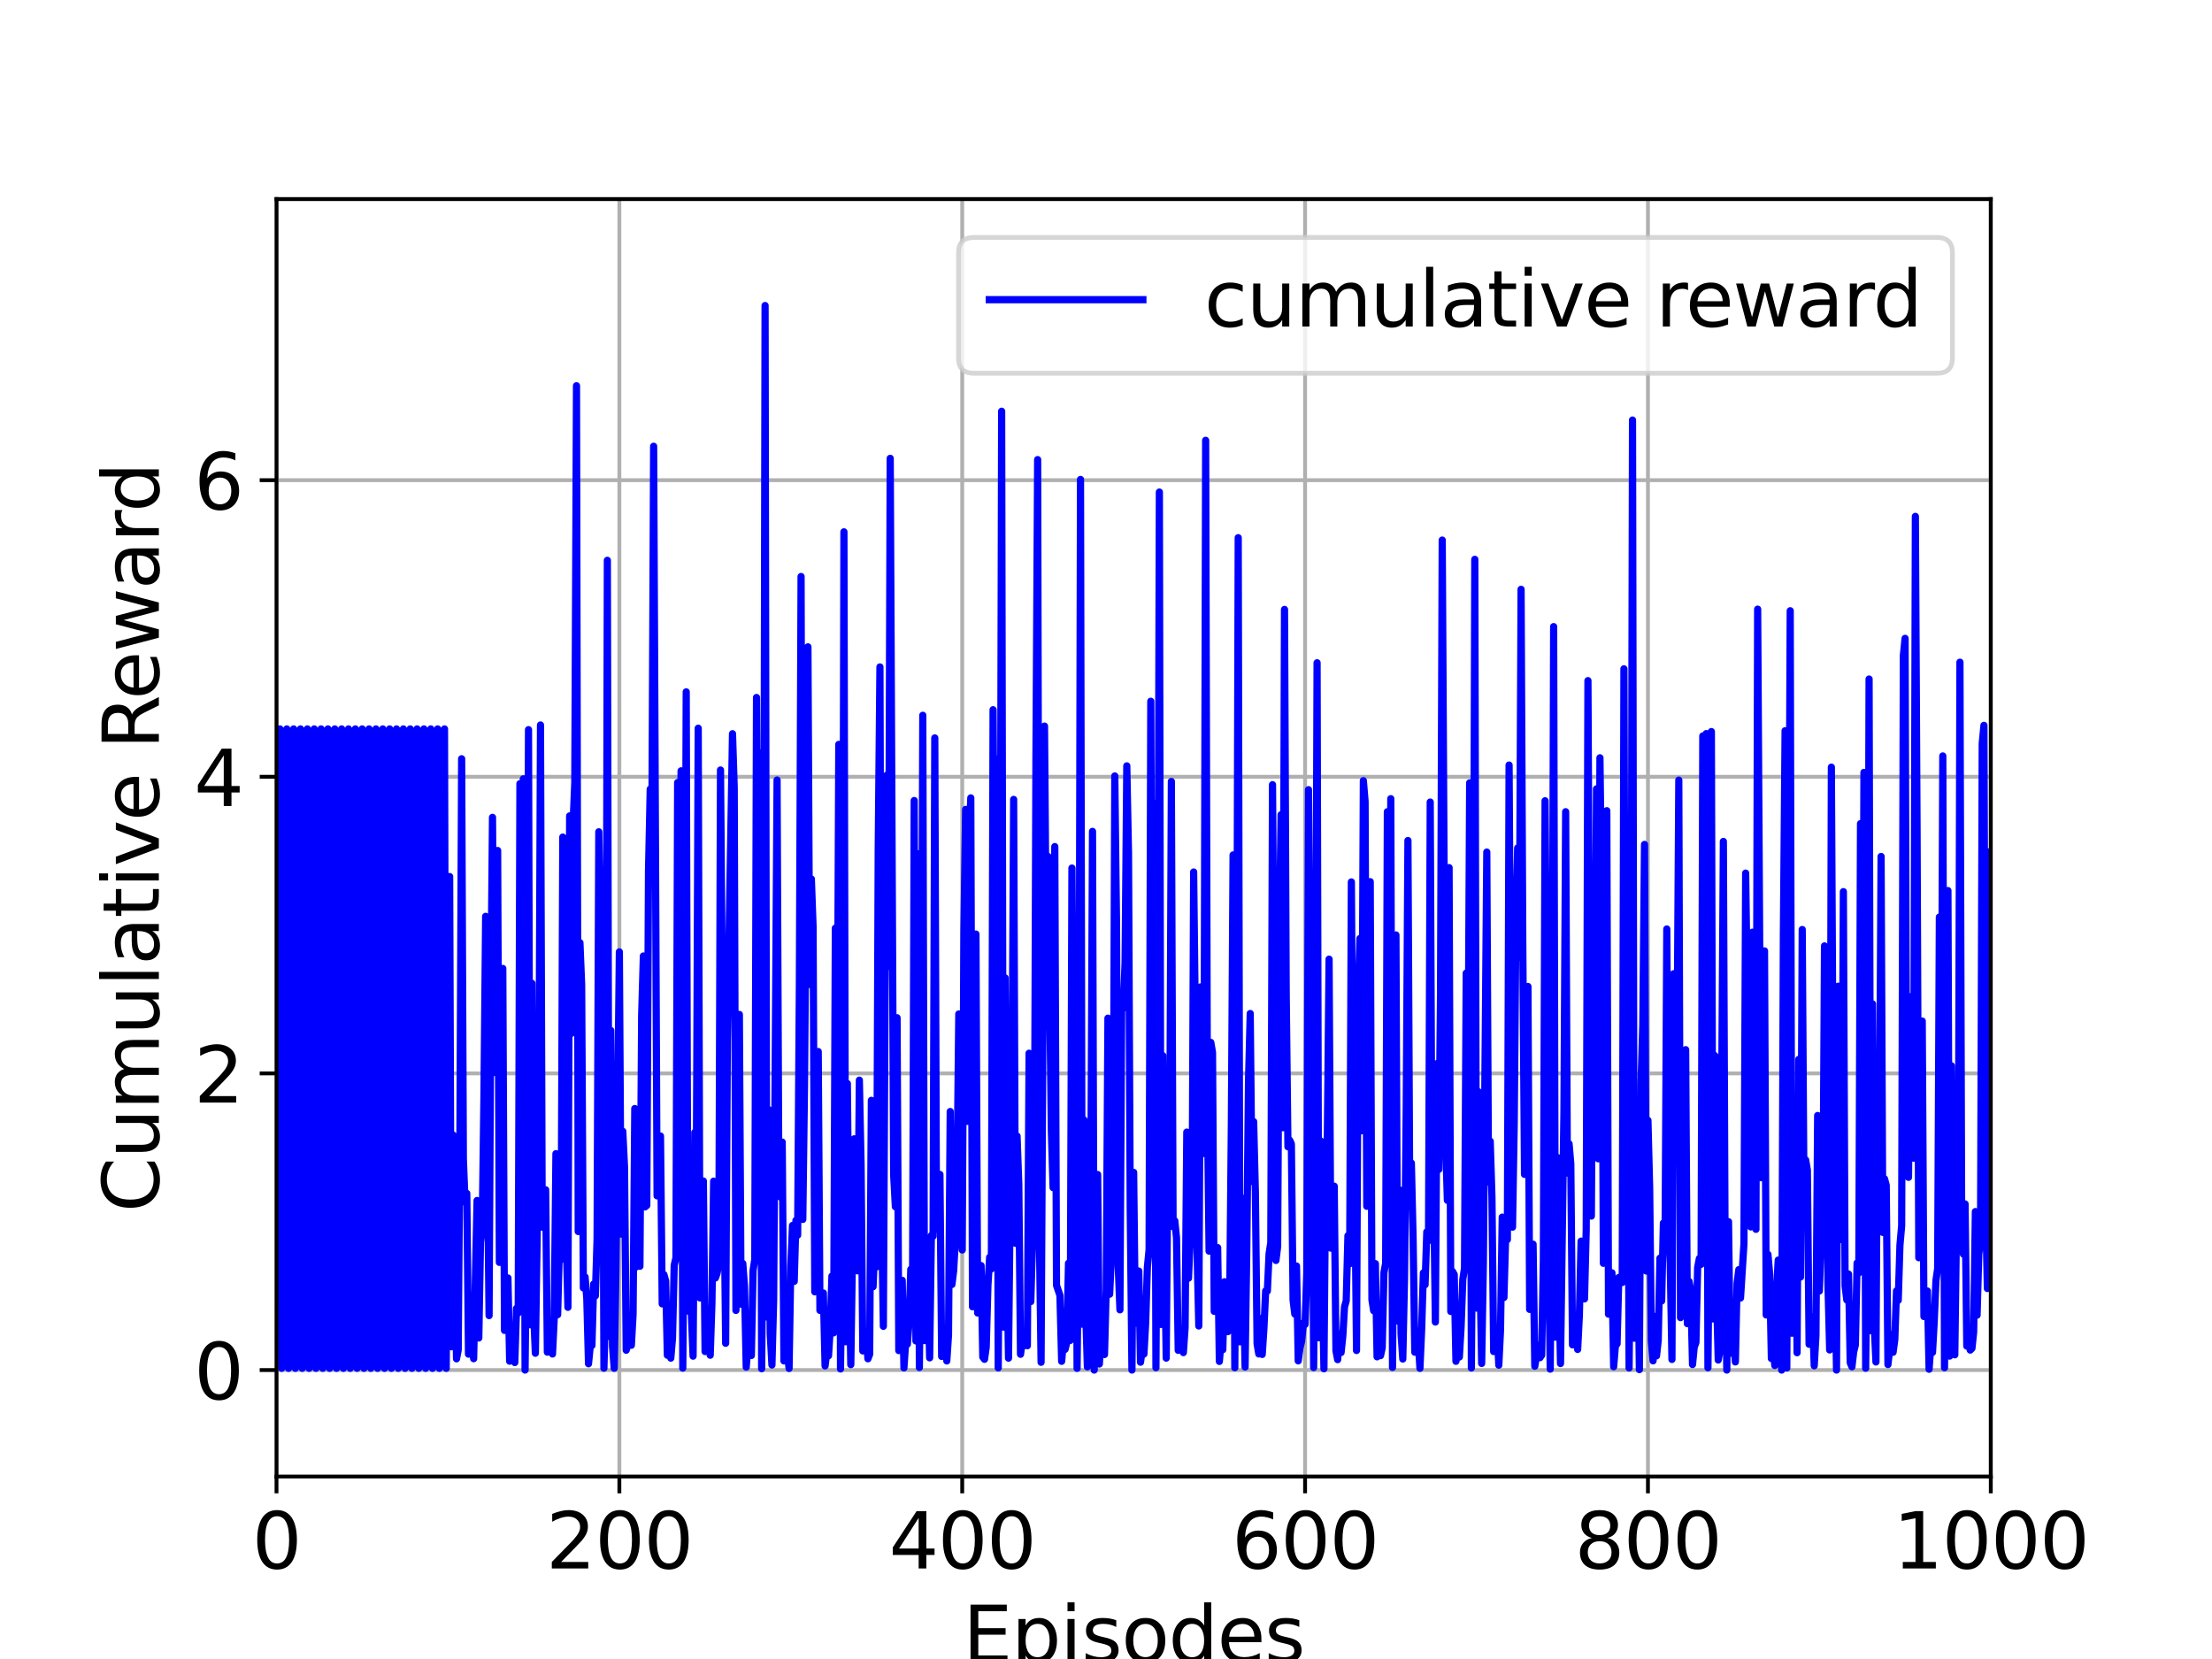 <?xml version="1.0" encoding="utf-8" standalone="no"?>
<!DOCTYPE svg PUBLIC "-//W3C//DTD SVG 1.1//EN"
  "http://www.w3.org/Graphics/SVG/1.1/DTD/svg11.dtd">
<svg xmlns:xlink="http://www.w3.org/1999/xlink" width="460.8pt" height="345.6pt" viewBox="0 0 460.8 345.6" xmlns="http://www.w3.org/2000/svg" version="1.1">
 <defs>
  <style type="text/css">*{stroke-linejoin: round; stroke-linecap: butt}</style>
 </defs>
 <g id="figure_1">
  <g id="patch_1">
   <path d="M 0 345.6 
L 460.8 345.6 
L 460.8 0 
L 0 0 
z
" style="fill: #ffffff"/>
  </g>
  <g id="axes_1">
   <g id="patch_2">
    <path d="M 57.6 307.584 
L 414.72 307.584 
L 414.72 41.472 
L 57.6 41.472 
z
" style="fill: #ffffff"/>
   </g>
   <g id="matplotlib.axis_1">
    <g id="xtick_1">
     <g id="line2d_1">
      <path d="M 57.6 307.584 
L 57.6 41.472 
" clip-path="url(#pa118b2e45f)" style="fill: none; stroke: #b0b0b0; stroke-width: 0.8; stroke-linecap: square"/>
     </g>
     <g id="line2d_2">
      <defs>
       <path id="md348a1b499" d="M 0 0 
L 0 3.5 
" style="stroke: #000000; stroke-width: 0.8"/>
      </defs>
      <g>
       <use xlink:href="#md348a1b499" x="57.6" y="307.584" style="stroke: #000000; stroke-width: 0.8"/>
      </g>
     </g>
     <g id="text_1">
      <!-- 0 -->
      <g transform="translate(52.51 326.741)scale(0.16 -0.16)">
       <defs>
        <path id="DejaVuSans-30" d="M 2034 4250 
Q 1547 4250 1301 3770 
Q 1056 3291 1056 2328 
Q 1056 1369 1301 889 
Q 1547 409 2034 409 
Q 2525 409 2770 889 
Q 3016 1369 3016 2328 
Q 3016 3291 2770 3770 
Q 2525 4250 2034 4250 
z
M 2034 4750 
Q 2819 4750 3233 4129 
Q 3647 3509 3647 2328 
Q 3647 1150 3233 529 
Q 2819 -91 2034 -91 
Q 1250 -91 836 529 
Q 422 1150 422 2328 
Q 422 3509 836 4129 
Q 1250 4750 2034 4750 
z
" transform="scale(0.016)"/>
       </defs>
       <use xlink:href="#DejaVuSans-30"/>
      </g>
     </g>
    </g>
    <g id="xtick_2">
     <g id="line2d_3">
      <path d="M 129.024 307.584 
L 129.024 41.472 
" clip-path="url(#pa118b2e45f)" style="fill: none; stroke: #b0b0b0; stroke-width: 0.8; stroke-linecap: square"/>
     </g>
     <g id="line2d_4">
      <g>
       <use xlink:href="#md348a1b499" x="129.024" y="307.584" style="stroke: #000000; stroke-width: 0.8"/>
      </g>
     </g>
     <g id="text_2">
      <!-- 200 -->
      <g transform="translate(113.754 326.741)scale(0.16 -0.16)">
       <defs>
        <path id="DejaVuSans-32" d="M 1228 531 
L 3431 531 
L 3431 0 
L 469 0 
L 469 531 
Q 828 903 1448 1529 
Q 2069 2156 2228 2338 
Q 2531 2678 2651 2914 
Q 2772 3150 2772 3378 
Q 2772 3750 2511 3984 
Q 2250 4219 1831 4219 
Q 1534 4219 1204 4116 
Q 875 4013 500 3803 
L 500 4441 
Q 881 4594 1212 4672 
Q 1544 4750 1819 4750 
Q 2544 4750 2975 4387 
Q 3406 4025 3406 3419 
Q 3406 3131 3298 2873 
Q 3191 2616 2906 2266 
Q 2828 2175 2409 1742 
Q 1991 1309 1228 531 
z
" transform="scale(0.016)"/>
       </defs>
       <use xlink:href="#DejaVuSans-32"/>
       <use xlink:href="#DejaVuSans-30" x="63.623"/>
       <use xlink:href="#DejaVuSans-30" x="127.246"/>
      </g>
     </g>
    </g>
    <g id="xtick_3">
     <g id="line2d_5">
      <path d="M 200.448 307.584 
L 200.448 41.472 
" clip-path="url(#pa118b2e45f)" style="fill: none; stroke: #b0b0b0; stroke-width: 0.8; stroke-linecap: square"/>
     </g>
     <g id="line2d_6">
      <g>
       <use xlink:href="#md348a1b499" x="200.448" y="307.584" style="stroke: #000000; stroke-width: 0.8"/>
      </g>
     </g>
     <g id="text_3">
      <!-- 400 -->
      <g transform="translate(185.178 326.741)scale(0.16 -0.16)">
       <defs>
        <path id="DejaVuSans-34" d="M 2419 4116 
L 825 1625 
L 2419 1625 
L 2419 4116 
z
M 2253 4666 
L 3047 4666 
L 3047 1625 
L 3713 1625 
L 3713 1100 
L 3047 1100 
L 3047 0 
L 2419 0 
L 2419 1100 
L 313 1100 
L 313 1709 
L 2253 4666 
z
" transform="scale(0.016)"/>
       </defs>
       <use xlink:href="#DejaVuSans-34"/>
       <use xlink:href="#DejaVuSans-30" x="63.623"/>
       <use xlink:href="#DejaVuSans-30" x="127.246"/>
      </g>
     </g>
    </g>
    <g id="xtick_4">
     <g id="line2d_7">
      <path d="M 271.872 307.584 
L 271.872 41.472 
" clip-path="url(#pa118b2e45f)" style="fill: none; stroke: #b0b0b0; stroke-width: 0.8; stroke-linecap: square"/>
     </g>
     <g id="line2d_8">
      <g>
       <use xlink:href="#md348a1b499" x="271.872" y="307.584" style="stroke: #000000; stroke-width: 0.8"/>
      </g>
     </g>
     <g id="text_4">
      <!-- 600 -->
      <g transform="translate(256.602 326.741)scale(0.16 -0.16)">
       <defs>
        <path id="DejaVuSans-36" d="M 2113 2584 
Q 1688 2584 1439 2293 
Q 1191 2003 1191 1497 
Q 1191 994 1439 701 
Q 1688 409 2113 409 
Q 2538 409 2786 701 
Q 3034 994 3034 1497 
Q 3034 2003 2786 2293 
Q 2538 2584 2113 2584 
z
M 3366 4563 
L 3366 3988 
Q 3128 4100 2886 4159 
Q 2644 4219 2406 4219 
Q 1781 4219 1451 3797 
Q 1122 3375 1075 2522 
Q 1259 2794 1537 2939 
Q 1816 3084 2150 3084 
Q 2853 3084 3261 2657 
Q 3669 2231 3669 1497 
Q 3669 778 3244 343 
Q 2819 -91 2113 -91 
Q 1303 -91 875 529 
Q 447 1150 447 2328 
Q 447 3434 972 4092 
Q 1497 4750 2381 4750 
Q 2619 4750 2861 4703 
Q 3103 4656 3366 4563 
z
" transform="scale(0.016)"/>
       </defs>
       <use xlink:href="#DejaVuSans-36"/>
       <use xlink:href="#DejaVuSans-30" x="63.623"/>
       <use xlink:href="#DejaVuSans-30" x="127.246"/>
      </g>
     </g>
    </g>
    <g id="xtick_5">
     <g id="line2d_9">
      <path d="M 343.296 307.584 
L 343.296 41.472 
" clip-path="url(#pa118b2e45f)" style="fill: none; stroke: #b0b0b0; stroke-width: 0.8; stroke-linecap: square"/>
     </g>
     <g id="line2d_10">
      <g>
       <use xlink:href="#md348a1b499" x="343.296" y="307.584" style="stroke: #000000; stroke-width: 0.8"/>
      </g>
     </g>
     <g id="text_5">
      <!-- 800 -->
      <g transform="translate(328.026 326.741)scale(0.16 -0.16)">
       <defs>
        <path id="DejaVuSans-38" d="M 2034 2216 
Q 1584 2216 1326 1975 
Q 1069 1734 1069 1313 
Q 1069 891 1326 650 
Q 1584 409 2034 409 
Q 2484 409 2743 651 
Q 3003 894 3003 1313 
Q 3003 1734 2745 1975 
Q 2488 2216 2034 2216 
z
M 1403 2484 
Q 997 2584 770 2862 
Q 544 3141 544 3541 
Q 544 4100 942 4425 
Q 1341 4750 2034 4750 
Q 2731 4750 3128 4425 
Q 3525 4100 3525 3541 
Q 3525 3141 3298 2862 
Q 3072 2584 2669 2484 
Q 3125 2378 3379 2068 
Q 3634 1759 3634 1313 
Q 3634 634 3220 271 
Q 2806 -91 2034 -91 
Q 1263 -91 848 271 
Q 434 634 434 1313 
Q 434 1759 690 2068 
Q 947 2378 1403 2484 
z
M 1172 3481 
Q 1172 3119 1398 2916 
Q 1625 2713 2034 2713 
Q 2441 2713 2670 2916 
Q 2900 3119 2900 3481 
Q 2900 3844 2670 4047 
Q 2441 4250 2034 4250 
Q 1625 4250 1398 4047 
Q 1172 3844 1172 3481 
z
" transform="scale(0.016)"/>
       </defs>
       <use xlink:href="#DejaVuSans-38"/>
       <use xlink:href="#DejaVuSans-30" x="63.623"/>
       <use xlink:href="#DejaVuSans-30" x="127.246"/>
      </g>
     </g>
    </g>
    <g id="xtick_6">
     <g id="line2d_11">
      <path d="M 414.72 307.584 
L 414.72 41.472 
" clip-path="url(#pa118b2e45f)" style="fill: none; stroke: #b0b0b0; stroke-width: 0.8; stroke-linecap: square"/>
     </g>
     <g id="line2d_12">
      <g>
       <use xlink:href="#md348a1b499" x="414.72" y="307.584" style="stroke: #000000; stroke-width: 0.8"/>
      </g>
     </g>
     <g id="text_6">
      <!-- 1000 -->
      <g transform="translate(394.36 326.741)scale(0.16 -0.16)">
       <defs>
        <path id="DejaVuSans-31" d="M 794 531 
L 1825 531 
L 1825 4091 
L 703 3866 
L 703 4441 
L 1819 4666 
L 2450 4666 
L 2450 531 
L 3481 531 
L 3481 0 
L 794 0 
L 794 531 
z
" transform="scale(0.016)"/>
       </defs>
       <use xlink:href="#DejaVuSans-31"/>
       <use xlink:href="#DejaVuSans-30" x="63.623"/>
       <use xlink:href="#DejaVuSans-30" x="127.246"/>
       <use xlink:href="#DejaVuSans-30" x="190.869"/>
      </g>
     </g>
    </g>
    <g id="text_7">
     <!-- Episodes -->
     <g transform="translate(200.572 346.226)scale(0.16 -0.16)">
      <defs>
       <path id="DejaVuSans-45" d="M 628 4666 
L 3578 4666 
L 3578 4134 
L 1259 4134 
L 1259 2753 
L 3481 2753 
L 3481 2222 
L 1259 2222 
L 1259 531 
L 3634 531 
L 3634 0 
L 628 0 
L 628 4666 
z
" transform="scale(0.016)"/>
       <path id="DejaVuSans-70" d="M 1159 525 
L 1159 -1331 
L 581 -1331 
L 581 3500 
L 1159 3500 
L 1159 2969 
Q 1341 3281 1617 3432 
Q 1894 3584 2278 3584 
Q 2916 3584 3314 3078 
Q 3713 2572 3713 1747 
Q 3713 922 3314 415 
Q 2916 -91 2278 -91 
Q 1894 -91 1617 61 
Q 1341 213 1159 525 
z
M 3116 1747 
Q 3116 2381 2855 2742 
Q 2594 3103 2138 3103 
Q 1681 3103 1420 2742 
Q 1159 2381 1159 1747 
Q 1159 1113 1420 752 
Q 1681 391 2138 391 
Q 2594 391 2855 752 
Q 3116 1113 3116 1747 
z
" transform="scale(0.016)"/>
       <path id="DejaVuSans-69" d="M 603 3500 
L 1178 3500 
L 1178 0 
L 603 0 
L 603 3500 
z
M 603 4863 
L 1178 4863 
L 1178 4134 
L 603 4134 
L 603 4863 
z
" transform="scale(0.016)"/>
       <path id="DejaVuSans-73" d="M 2834 3397 
L 2834 2853 
Q 2591 2978 2328 3040 
Q 2066 3103 1784 3103 
Q 1356 3103 1142 2972 
Q 928 2841 928 2578 
Q 928 2378 1081 2264 
Q 1234 2150 1697 2047 
L 1894 2003 
Q 2506 1872 2764 1633 
Q 3022 1394 3022 966 
Q 3022 478 2636 193 
Q 2250 -91 1575 -91 
Q 1294 -91 989 -36 
Q 684 19 347 128 
L 347 722 
Q 666 556 975 473 
Q 1284 391 1588 391 
Q 1994 391 2212 530 
Q 2431 669 2431 922 
Q 2431 1156 2273 1281 
Q 2116 1406 1581 1522 
L 1381 1569 
Q 847 1681 609 1914 
Q 372 2147 372 2553 
Q 372 3047 722 3315 
Q 1072 3584 1716 3584 
Q 2034 3584 2315 3537 
Q 2597 3491 2834 3397 
z
" transform="scale(0.016)"/>
       <path id="DejaVuSans-6f" d="M 1959 3097 
Q 1497 3097 1228 2736 
Q 959 2375 959 1747 
Q 959 1119 1226 758 
Q 1494 397 1959 397 
Q 2419 397 2687 759 
Q 2956 1122 2956 1747 
Q 2956 2369 2687 2733 
Q 2419 3097 1959 3097 
z
M 1959 3584 
Q 2709 3584 3137 3096 
Q 3566 2609 3566 1747 
Q 3566 888 3137 398 
Q 2709 -91 1959 -91 
Q 1206 -91 779 398 
Q 353 888 353 1747 
Q 353 2609 779 3096 
Q 1206 3584 1959 3584 
z
" transform="scale(0.016)"/>
       <path id="DejaVuSans-64" d="M 2906 2969 
L 2906 4863 
L 3481 4863 
L 3481 0 
L 2906 0 
L 2906 525 
Q 2725 213 2448 61 
Q 2172 -91 1784 -91 
Q 1150 -91 751 415 
Q 353 922 353 1747 
Q 353 2572 751 3078 
Q 1150 3584 1784 3584 
Q 2172 3584 2448 3432 
Q 2725 3281 2906 2969 
z
M 947 1747 
Q 947 1113 1208 752 
Q 1469 391 1925 391 
Q 2381 391 2643 752 
Q 2906 1113 2906 1747 
Q 2906 2381 2643 2742 
Q 2381 3103 1925 3103 
Q 1469 3103 1208 2742 
Q 947 2381 947 1747 
z
" transform="scale(0.016)"/>
       <path id="DejaVuSans-65" d="M 3597 1894 
L 3597 1613 
L 953 1613 
Q 991 1019 1311 708 
Q 1631 397 2203 397 
Q 2534 397 2845 478 
Q 3156 559 3463 722 
L 3463 178 
Q 3153 47 2828 -22 
Q 2503 -91 2169 -91 
Q 1331 -91 842 396 
Q 353 884 353 1716 
Q 353 2575 817 3079 
Q 1281 3584 2069 3584 
Q 2775 3584 3186 3129 
Q 3597 2675 3597 1894 
z
M 3022 2063 
Q 3016 2534 2758 2815 
Q 2500 3097 2075 3097 
Q 1594 3097 1305 2825 
Q 1016 2553 972 2059 
L 3022 2063 
z
" transform="scale(0.016)"/>
      </defs>
      <use xlink:href="#DejaVuSans-45"/>
      <use xlink:href="#DejaVuSans-70" x="63.184"/>
      <use xlink:href="#DejaVuSans-69" x="126.66"/>
      <use xlink:href="#DejaVuSans-73" x="154.443"/>
      <use xlink:href="#DejaVuSans-6f" x="206.543"/>
      <use xlink:href="#DejaVuSans-64" x="267.725"/>
      <use xlink:href="#DejaVuSans-65" x="331.201"/>
      <use xlink:href="#DejaVuSans-73" x="392.725"/>
     </g>
    </g>
   </g>
   <g id="matplotlib.axis_2">
    <g id="ytick_1">
     <g id="line2d_13">
      <path d="M 57.6 285.408 
L 414.72 285.408 
" clip-path="url(#pa118b2e45f)" style="fill: none; stroke: #b0b0b0; stroke-width: 0.8; stroke-linecap: square"/>
     </g>
     <g id="line2d_14">
      <defs>
       <path id="m2bf5e18610" d="M 0 0 
L -3.5 0 
" style="stroke: #000000; stroke-width: 0.8"/>
      </defs>
      <g>
       <use xlink:href="#m2bf5e18610" x="57.6" y="285.408" style="stroke: #000000; stroke-width: 0.8"/>
      </g>
     </g>
     <g id="text_8">
      <!-- 0 -->
      <g transform="translate(40.42 291.487)scale(0.16 -0.16)">
       <use xlink:href="#DejaVuSans-30"/>
      </g>
     </g>
    </g>
    <g id="ytick_2">
     <g id="line2d_15">
      <path d="M 57.6 223.615 
L 414.72 223.615 
" clip-path="url(#pa118b2e45f)" style="fill: none; stroke: #b0b0b0; stroke-width: 0.8; stroke-linecap: square"/>
     </g>
     <g id="line2d_16">
      <g>
       <use xlink:href="#m2bf5e18610" x="57.6" y="223.615" style="stroke: #000000; stroke-width: 0.8"/>
      </g>
     </g>
     <g id="text_9">
      <!-- 2 -->
      <g transform="translate(40.42 229.693)scale(0.16 -0.16)">
       <use xlink:href="#DejaVuSans-32"/>
      </g>
     </g>
    </g>
    <g id="ytick_3">
     <g id="line2d_17">
      <path d="M 57.6 161.821 
L 414.72 161.821 
" clip-path="url(#pa118b2e45f)" style="fill: none; stroke: #b0b0b0; stroke-width: 0.8; stroke-linecap: square"/>
     </g>
     <g id="line2d_18">
      <g>
       <use xlink:href="#m2bf5e18610" x="57.6" y="161.821" style="stroke: #000000; stroke-width: 0.8"/>
      </g>
     </g>
     <g id="text_10">
      <!-- 4 -->
      <g transform="translate(40.42 167.9)scale(0.16 -0.16)">
       <use xlink:href="#DejaVuSans-34"/>
      </g>
     </g>
    </g>
    <g id="ytick_4">
     <g id="line2d_19">
      <path d="M 57.6 100.028 
L 414.72 100.028 
" clip-path="url(#pa118b2e45f)" style="fill: none; stroke: #b0b0b0; stroke-width: 0.8; stroke-linecap: square"/>
     </g>
     <g id="line2d_20">
      <g>
       <use xlink:href="#m2bf5e18610" x="57.6" y="100.028" style="stroke: #000000; stroke-width: 0.8"/>
      </g>
     </g>
     <g id="text_11">
      <!-- 6 -->
      <g transform="translate(40.42 106.106)scale(0.16 -0.16)">
       <use xlink:href="#DejaVuSans-36"/>
      </g>
     </g>
    </g>
    <g id="text_12">
     <!-- Cumulative Reward -->
     <g transform="translate(33.093 252.524)rotate(-90)scale(0.16 -0.16)">
      <defs>
       <path id="DejaVuSans-43" d="M 4122 4306 
L 4122 3641 
Q 3803 3938 3442 4084 
Q 3081 4231 2675 4231 
Q 1875 4231 1450 3742 
Q 1025 3253 1025 2328 
Q 1025 1406 1450 917 
Q 1875 428 2675 428 
Q 3081 428 3442 575 
Q 3803 722 4122 1019 
L 4122 359 
Q 3791 134 3420 21 
Q 3050 -91 2638 -91 
Q 1578 -91 968 557 
Q 359 1206 359 2328 
Q 359 3453 968 4101 
Q 1578 4750 2638 4750 
Q 3056 4750 3426 4639 
Q 3797 4528 4122 4306 
z
" transform="scale(0.016)"/>
       <path id="DejaVuSans-75" d="M 544 1381 
L 544 3500 
L 1119 3500 
L 1119 1403 
Q 1119 906 1312 657 
Q 1506 409 1894 409 
Q 2359 409 2629 706 
Q 2900 1003 2900 1516 
L 2900 3500 
L 3475 3500 
L 3475 0 
L 2900 0 
L 2900 538 
Q 2691 219 2414 64 
Q 2138 -91 1772 -91 
Q 1169 -91 856 284 
Q 544 659 544 1381 
z
M 1991 3584 
L 1991 3584 
z
" transform="scale(0.016)"/>
       <path id="DejaVuSans-6d" d="M 3328 2828 
Q 3544 3216 3844 3400 
Q 4144 3584 4550 3584 
Q 5097 3584 5394 3201 
Q 5691 2819 5691 2113 
L 5691 0 
L 5113 0 
L 5113 2094 
Q 5113 2597 4934 2840 
Q 4756 3084 4391 3084 
Q 3944 3084 3684 2787 
Q 3425 2491 3425 1978 
L 3425 0 
L 2847 0 
L 2847 2094 
Q 2847 2600 2669 2842 
Q 2491 3084 2119 3084 
Q 1678 3084 1418 2786 
Q 1159 2488 1159 1978 
L 1159 0 
L 581 0 
L 581 3500 
L 1159 3500 
L 1159 2956 
Q 1356 3278 1631 3431 
Q 1906 3584 2284 3584 
Q 2666 3584 2933 3390 
Q 3200 3197 3328 2828 
z
" transform="scale(0.016)"/>
       <path id="DejaVuSans-6c" d="M 603 4863 
L 1178 4863 
L 1178 0 
L 603 0 
L 603 4863 
z
" transform="scale(0.016)"/>
       <path id="DejaVuSans-61" d="M 2194 1759 
Q 1497 1759 1228 1600 
Q 959 1441 959 1056 
Q 959 750 1161 570 
Q 1363 391 1709 391 
Q 2188 391 2477 730 
Q 2766 1069 2766 1631 
L 2766 1759 
L 2194 1759 
z
M 3341 1997 
L 3341 0 
L 2766 0 
L 2766 531 
Q 2569 213 2275 61 
Q 1981 -91 1556 -91 
Q 1019 -91 701 211 
Q 384 513 384 1019 
Q 384 1609 779 1909 
Q 1175 2209 1959 2209 
L 2766 2209 
L 2766 2266 
Q 2766 2663 2505 2880 
Q 2244 3097 1772 3097 
Q 1472 3097 1187 3025 
Q 903 2953 641 2809 
L 641 3341 
Q 956 3463 1253 3523 
Q 1550 3584 1831 3584 
Q 2591 3584 2966 3190 
Q 3341 2797 3341 1997 
z
" transform="scale(0.016)"/>
       <path id="DejaVuSans-74" d="M 1172 4494 
L 1172 3500 
L 2356 3500 
L 2356 3053 
L 1172 3053 
L 1172 1153 
Q 1172 725 1289 603 
Q 1406 481 1766 481 
L 2356 481 
L 2356 0 
L 1766 0 
Q 1100 0 847 248 
Q 594 497 594 1153 
L 594 3053 
L 172 3053 
L 172 3500 
L 594 3500 
L 594 4494 
L 1172 4494 
z
" transform="scale(0.016)"/>
       <path id="DejaVuSans-76" d="M 191 3500 
L 800 3500 
L 1894 563 
L 2988 3500 
L 3597 3500 
L 2284 0 
L 1503 0 
L 191 3500 
z
" transform="scale(0.016)"/>
       <path id="DejaVuSans-20" transform="scale(0.016)"/>
       <path id="DejaVuSans-52" d="M 2841 2188 
Q 3044 2119 3236 1894 
Q 3428 1669 3622 1275 
L 4263 0 
L 3584 0 
L 2988 1197 
Q 2756 1666 2539 1819 
Q 2322 1972 1947 1972 
L 1259 1972 
L 1259 0 
L 628 0 
L 628 4666 
L 2053 4666 
Q 2853 4666 3247 4331 
Q 3641 3997 3641 3322 
Q 3641 2881 3436 2590 
Q 3231 2300 2841 2188 
z
M 1259 4147 
L 1259 2491 
L 2053 2491 
Q 2509 2491 2742 2702 
Q 2975 2913 2975 3322 
Q 2975 3731 2742 3939 
Q 2509 4147 2053 4147 
L 1259 4147 
z
" transform="scale(0.016)"/>
       <path id="DejaVuSans-77" d="M 269 3500 
L 844 3500 
L 1563 769 
L 2278 3500 
L 2956 3500 
L 3675 769 
L 4391 3500 
L 4966 3500 
L 4050 0 
L 3372 0 
L 2619 2869 
L 1863 0 
L 1184 0 
L 269 3500 
z
" transform="scale(0.016)"/>
       <path id="DejaVuSans-72" d="M 2631 2963 
Q 2534 3019 2420 3045 
Q 2306 3072 2169 3072 
Q 1681 3072 1420 2755 
Q 1159 2438 1159 1844 
L 1159 0 
L 581 0 
L 581 3500 
L 1159 3500 
L 1159 2956 
Q 1341 3275 1631 3429 
Q 1922 3584 2338 3584 
Q 2397 3584 2469 3576 
Q 2541 3569 2628 3553 
L 2631 2963 
z
" transform="scale(0.016)"/>
      </defs>
      <use xlink:href="#DejaVuSans-43"/>
      <use xlink:href="#DejaVuSans-75" x="69.824"/>
      <use xlink:href="#DejaVuSans-6d" x="133.203"/>
      <use xlink:href="#DejaVuSans-75" x="230.615"/>
      <use xlink:href="#DejaVuSans-6c" x="293.994"/>
      <use xlink:href="#DejaVuSans-61" x="321.777"/>
      <use xlink:href="#DejaVuSans-74" x="383.057"/>
      <use xlink:href="#DejaVuSans-69" x="422.266"/>
      <use xlink:href="#DejaVuSans-76" x="450.049"/>
      <use xlink:href="#DejaVuSans-65" x="509.229"/>
      <use xlink:href="#DejaVuSans-20" x="570.752"/>
      <use xlink:href="#DejaVuSans-52" x="602.539"/>
      <use xlink:href="#DejaVuSans-65" x="667.521"/>
      <use xlink:href="#DejaVuSans-77" x="729.045"/>
      <use xlink:href="#DejaVuSans-61" x="810.832"/>
      <use xlink:href="#DejaVuSans-72" x="872.111"/>
      <use xlink:href="#DejaVuSans-64" x="911.475"/>
     </g>
    </g>
   </g>
   <g id="line2d_21">
    <path d="M 57.6 159.802 
L 57.957 270.867 
L 58.314 151.846 
L 58.671 285.046 
L 59.028 159.802 
L 59.386 270.867 
L 59.743 151.846 
L 60.1 285.046 
L 60.457 159.802 
L 60.814 270.867 
L 61.171 151.846 
L 61.528 285.046 
L 61.885 159.802 
L 62.243 270.867 
L 62.6 151.846 
L 62.957 285.046 
L 63.314 159.802 
L 63.671 270.867 
L 64.028 151.846 
L 64.385 285.046 
L 64.742 159.802 
L 65.1 270.867 
L 65.457 151.846 
L 65.814 285.046 
L 66.171 159.802 
L 66.528 270.867 
L 66.885 151.846 
L 67.242 285.046 
L 67.599 159.802 
L 67.956 270.867 
L 68.314 151.846 
L 68.671 285.046 
L 69.028 159.802 
L 69.385 270.867 
L 69.742 151.846 
L 70.099 285.046 
L 70.456 159.802 
L 70.813 270.867 
L 71.171 151.846 
L 71.528 285.046 
L 71.885 159.802 
L 72.242 270.867 
L 72.599 151.846 
L 72.956 285.046 
L 73.313 159.802 
L 73.67 270.867 
L 74.028 151.846 
L 74.385 285.046 
L 74.742 159.802 
L 75.099 270.867 
L 75.456 151.846 
L 75.813 285.046 
L 76.17 159.802 
L 76.527 270.867 
L 76.884 151.846 
L 77.242 285.046 
L 77.599 159.802 
L 77.956 270.867 
L 78.313 151.846 
L 78.67 285.046 
L 79.027 159.802 
L 79.384 270.867 
L 79.741 151.846 
L 80.099 285.046 
L 80.456 159.802 
L 80.813 270.867 
L 81.17 151.846 
L 81.527 285.046 
L 81.884 159.802 
L 82.241 270.867 
L 82.598 151.846 
L 82.956 285.046 
L 83.313 159.802 
L 83.67 270.867 
L 84.027 151.846 
L 84.384 285.046 
L 84.741 159.802 
L 85.098 270.867 
L 85.455 151.846 
L 85.812 285.046 
L 86.17 159.802 
L 86.527 270.867 
L 86.884 151.846 
L 87.241 285.046 
L 87.598 159.802 
L 87.955 270.867 
L 88.312 151.846 
L 88.669 285.046 
L 89.027 159.802 
L 89.384 270.867 
L 89.741 151.846 
L 90.098 285.046 
L 90.455 159.802 
L 90.812 270.867 
L 91.169 151.846 
L 91.526 285.046 
L 91.884 159.802 
L 92.241 270.867 
L 92.598 151.846 
L 92.955 285.046 
L 93.669 182.596 
L 94.026 280.558 
L 94.383 236.451 
L 95.098 283.066 
L 95.455 281.223 
L 95.812 235.581 
L 96.169 158.061 
L 96.526 241.418 
L 96.883 250.474 
L 97.24 248.609 
L 97.597 282.093 
L 97.955 277.731 
L 98.669 283.041 
L 99.383 250.084 
L 99.74 278.734 
L 100.097 258.734 
L 100.454 255.721 
L 100.812 228.524 
L 101.169 190.889 
L 101.526 241.5 
L 101.883 274.062 
L 102.24 209.081 
L 102.597 170.27 
L 102.954 223.431 
L 103.311 179.046 
L 103.668 177.171 
L 104.026 262.979 
L 104.383 209.025 
L 104.74 201.741 
L 105.097 277.147 
L 105.454 267.58 
L 105.811 266.219 
L 106.168 283.565 
L 106.525 279.744 
L 106.883 280.628 
L 107.24 283.844 
L 107.597 272.563 
L 107.954 273.528 
L 108.311 163.245 
L 108.668 254.864 
L 109.025 162.238 
L 109.382 285.408 
L 109.74 252.016 
L 110.097 152.004 
L 110.454 275.977 
L 110.811 204.839 
L 111.168 273.466 
L 111.525 281.902 
L 112.239 235.631 
L 112.596 151.026 
L 112.954 255.628 
L 113.311 250.165 
L 113.668 247.846 
L 114.025 281.679 
L 114.382 279.019 
L 114.739 277.265 
L 115.096 282.064 
L 115.453 274.688 
L 115.811 240.331 
L 116.168 273.875 
L 116.525 260.074 
L 116.882 262.4 
L 117.239 174.378 
L 117.596 244.27 
L 118.31 272.34 
L 118.668 169.964 
L 119.025 215.28 
L 119.382 171.524 
L 119.739 163.044 
L 120.096 80.36 
L 120.453 256.55 
L 120.81 196.373 
L 121.167 205.09 
L 121.524 268.3 
L 121.882 266.02 
L 122.239 270.503 
L 122.596 284.098 
L 122.953 280.467 
L 123.31 280.292 
L 123.667 267.488 
L 124.024 269.957 
L 124.381 258.109 
L 124.739 173.278 
L 125.096 193.183 
L 125.453 193.523 
L 125.81 285.019 
L 126.167 271.56 
L 126.524 116.723 
L 126.881 278.397 
L 127.238 214.668 
L 127.596 280.496 
L 127.953 285.041 
L 128.31 264.459 
L 129.024 198.291 
L 129.381 257.087 
L 129.738 235.678 
L 130.095 242.987 
L 130.452 281.275 
L 130.81 280.09 
L 131.167 274.079 
L 131.524 280.248 
L 131.881 273.779 
L 132.238 230.929 
L 132.595 263.902 
L 132.952 260.751 
L 133.309 263.787 
L 133.667 211.548 
L 134.024 199.149 
L 134.381 251.42 
L 134.738 251.116 
L 135.095 181.438 
L 135.452 164.38 
L 135.809 170.103 
L 136.166 92.964 
L 136.881 249.116 
L 137.238 239.936 
L 137.595 236.657 
L 137.952 271.622 
L 138.309 265.527 
L 138.666 266.834 
L 139.023 282.323 
L 139.38 280.42 
L 139.738 282.927 
L 140.095 278.746 
L 140.452 263.554 
L 140.809 262.043 
L 141.166 163.016 
L 141.523 253.976 
L 141.88 160.578 
L 142.237 285 
L 142.595 241.584 
L 142.952 144.128 
L 143.309 273.114 
L 143.666 252.209 
L 144.023 273.635 
L 144.38 282.512 
L 144.737 235.897 
L 145.094 235.911 
L 145.452 151.695 
L 145.809 270.38 
L 146.166 246.949 
L 146.523 246.028 
L 146.88 281.548 
L 147.594 279.749 
L 147.951 282.319 
L 148.308 271.463 
L 148.666 246.056 
L 149.023 266.237 
L 149.38 265.249 
L 149.737 263.16 
L 150.094 160.406 
L 150.808 245.828 
L 151.165 279.829 
L 151.523 216.416 
L 152.237 173.841 
L 152.594 152.849 
L 152.951 164.001 
L 153.308 272.982 
L 153.665 258.175 
L 154.022 211.325 
L 154.38 271.685 
L 154.737 263.198 
L 155.094 267.99 
L 155.451 284.798 
L 155.808 280.223 
L 156.165 279.456 
L 156.522 282.382 
L 156.879 264.687 
L 157.236 262.336 
L 157.594 145.297 
L 157.951 214.324 
L 158.308 156.809 
L 158.665 285.122 
L 159.022 246.936 
L 159.379 63.648 
L 159.736 274.357 
L 160.093 231.127 
L 160.451 277.832 
L 160.808 284.362 
L 161.165 270.973 
L 161.879 162.486 
L 162.236 244.712 
L 162.593 249.389 
L 162.95 237.911 
L 163.308 283.506 
L 163.665 283.244 
L 164.022 281.67 
L 164.379 285.074 
L 164.736 263.824 
L 165.093 255.283 
L 165.45 266.929 
L 165.807 254.238 
L 166.164 257.309 
L 166.522 205.204 
L 166.879 120.096 
L 167.236 254.028 
L 167.593 226.264 
L 168.307 134.75 
L 168.664 205.092 
L 169.021 183.106 
L 169.379 193 
L 169.736 269.108 
L 170.45 219.053 
L 170.807 272.984 
L 171.164 271.699 
L 171.521 269.349 
L 171.878 284.551 
L 172.236 281.75 
L 172.593 282.432 
L 172.95 276.82 
L 173.307 265.839 
L 173.664 277.657 
L 174.021 193.344 
L 174.378 233.947 
L 174.735 155.07 
L 175.092 285.182 
L 175.45 258.812 
L 175.807 110.791 
L 176.164 279.511 
L 176.521 225.723 
L 176.878 262.841 
L 177.235 284.282 
L 177.949 237.24 
L 178.307 238.642 
L 178.664 264.742 
L 179.021 225.011 
L 179.378 242.495 
L 179.735 281.421 
L 180.092 277.28 
L 180.449 278.179 
L 180.806 283.057 
L 181.164 282.127 
L 181.521 229.221 
L 181.878 268.048 
L 182.235 259.316 
L 182.592 263.917 
L 182.949 176.928 
L 183.306 138.934 
L 183.663 254.245 
L 184.02 276.291 
L 184.378 205.928 
L 184.735 161.487 
L 185.092 201.314 
L 185.449 95.475 
L 186.163 244.726 
L 186.52 251.394 
L 186.877 212.017 
L 187.235 281.349 
L 187.592 271.568 
L 187.949 266.716 
L 188.306 284.955 
L 188.663 279.716 
L 189.02 280.008 
L 189.377 275.364 
L 189.734 264.434 
L 190.092 270.773 
L 190.449 166.765 
L 190.806 279.349 
L 191.163 177.85 
L 191.52 284.88 
L 191.877 252.099 
L 192.234 149.009 
L 192.591 279.274 
L 192.948 259.868 
L 193.306 268.241 
L 193.663 282.867 
L 194.02 257.386 
L 194.377 257.529 
L 194.734 153.722 
L 195.091 256.097 
L 195.448 245.79 
L 195.805 244.654 
L 196.163 282.569 
L 196.52 281.303 
L 196.877 277.232 
L 197.234 283.513 
L 197.591 278.122 
L 197.948 231.546 
L 198.305 267.58 
L 198.662 264.713 
L 199.02 258.345 
L 199.377 244.809 
L 199.734 211.232 
L 200.448 260.394 
L 200.805 193.944 
L 201.162 168.608 
L 201.519 233.599 
L 201.876 174.848 
L 202.234 166.217 
L 202.591 272.221 
L 202.948 262.537 
L 203.305 194.581 
L 203.662 273.518 
L 204.019 263.923 
L 204.376 263.64 
L 204.733 282.694 
L 205.091 283.169 
L 205.448 280.644 
L 205.805 267.784 
L 206.162 261.905 
L 206.519 264.341 
L 206.876 147.846 
L 207.233 205.184 
L 207.59 158.111 
L 207.948 284.954 
L 208.305 230.819 
L 208.662 85.665 
L 209.019 276.462 
L 209.376 203.696 
L 209.733 259.988 
L 210.09 282.926 
L 210.447 249.815 
L 210.804 230.438 
L 211.162 166.534 
L 211.519 258.999 
L 211.876 236.673 
L 212.233 246.632 
L 212.59 282.123 
L 212.947 279.573 
L 213.304 280.345 
L 213.661 278.186 
L 214.019 280.343 
L 214.376 219.41 
L 214.733 271.149 
L 215.09 258.769 
L 215.447 256.961 
L 215.804 158.058 
L 216.161 95.741 
L 216.518 257.396 
L 216.876 283.791 
L 217.59 151.26 
L 217.947 196.608 
L 218.304 178.394 
L 219.018 235.679 
L 219.375 247.406 
L 219.732 176.357 
L 220.09 267.75 
L 220.804 269.856 
L 221.161 283.587 
L 221.518 279.511 
L 221.875 281.096 
L 222.232 279.665 
L 222.589 263.154 
L 222.947 279.242 
L 223.304 180.834 
L 223.661 231.771 
L 224.018 194.51 
L 224.375 285.052 
L 224.732 251.856 
L 225.089 99.872 
L 225.446 275.853 
L 225.804 233.28 
L 226.161 272.85 
L 226.518 284.75 
L 227.232 247.79 
L 227.589 173.192 
L 227.946 285.408 
L 228.303 250.376 
L 228.66 244.669 
L 229.018 284.149 
L 229.375 277.869 
L 229.732 278.722 
L 230.089 282.171 
L 230.446 268.548 
L 230.803 212.101 
L 231.16 269.613 
L 231.875 253.856 
L 232.232 161.643 
L 232.589 192.011 
L 232.946 263.784 
L 233.303 272.859 
L 233.66 210.201 
L 234.017 210.032 
L 234.374 200.479 
L 234.732 159.541 
L 235.089 177.772 
L 235.446 251.856 
L 235.803 285.408 
L 236.16 244.22 
L 236.517 275.65 
L 236.874 272.247 
L 237.231 264.781 
L 237.588 283.776 
L 237.946 281.242 
L 238.303 282.082 
L 238.66 275.678 
L 239.017 264.041 
L 239.374 260.32 
L 239.731 146.082 
L 240.088 251.866 
L 240.445 167.389 
L 240.803 284.913 
L 241.16 228.963 
L 241.517 102.505 
L 241.874 275.904 
L 242.231 219.907 
L 242.588 259.851 
L 242.945 282.919 
L 243.302 240.352 
L 243.66 242.904 
L 244.017 162.794 
L 244.374 255.552 
L 244.731 254.308 
L 245.088 257.838 
L 245.445 281.301 
L 245.802 278.519 
L 246.159 277.933 
L 246.516 281.77 
L 246.874 276.585 
L 247.231 235.837 
L 247.588 266.272 
L 247.945 257.62 
L 248.302 259.207 
L 248.659 181.652 
L 249.016 213.371 
L 249.373 260.805 
L 249.731 276.228 
L 250.088 205.598 
L 250.445 211.074 
L 250.802 240.291 
L 251.159 91.729 
L 251.516 229.491 
L 251.873 260.637 
L 252.23 217.145 
L 252.588 219.241 
L 252.945 273.18 
L 253.302 264.217 
L 253.659 259.894 
L 254.016 283.612 
L 254.373 279.398 
L 254.73 281.166 
L 255.087 267.007 
L 255.444 268.722 
L 255.802 277.408 
L 256.159 271.708 
L 256.516 234.047 
L 256.873 178.099 
L 257.23 284.919 
L 257.587 233.922 
L 257.944 112.008 
L 258.301 279.529 
L 258.659 249.545 
L 259.373 284.773 
L 259.73 260.199 
L 260.087 225.095 
L 260.444 211.132 
L 260.801 246.125 
L 261.158 233.65 
L 261.516 248.296 
L 261.873 279.945 
L 262.23 282.048 
L 262.587 274.688 
L 262.944 282.157 
L 263.301 276.658 
L 263.658 268.919 
L 264.015 268.944 
L 264.372 261.155 
L 264.73 258.863 
L 265.087 163.463 
L 265.801 262.574 
L 266.158 259.67 
L 266.515 194.113 
L 266.872 169.717 
L 267.229 234.927 
L 267.587 126.956 
L 267.944 207.361 
L 268.301 238.9 
L 268.658 237.526 
L 269.015 238.289 
L 269.372 270.832 
L 269.729 273.746 
L 270.086 263.729 
L 270.444 283.494 
L 270.801 280.809 
L 271.158 279.38 
L 271.515 275.618 
L 271.872 275.895 
L 272.229 265.282 
L 272.586 164.503 
L 272.943 210.714 
L 273.3 212.349 
L 273.658 284.886 
L 274.015 238.365 
L 274.372 138.067 
L 274.729 278.685 
L 275.086 237.658 
L 275.443 266.842 
L 275.8 285.135 
L 276.157 244.793 
L 276.515 236.261 
L 276.872 199.811 
L 277.229 260.006 
L 277.586 247.215 
L 277.943 247.098 
L 278.3 281.353 
L 278.657 283.24 
L 279.014 277.89 
L 279.372 281.753 
L 279.729 278.369 
L 280.086 272.244 
L 280.443 270.984 
L 280.8 257.421 
L 281.157 263.287 
L 281.514 183.723 
L 281.871 236.841 
L 282.228 245.624 
L 282.586 281.338 
L 282.943 206.876 
L 283.3 195.503 
L 283.657 235.559 
L 284.014 162.622 
L 284.371 166.945 
L 284.728 251.289 
L 285.085 230.523 
L 285.443 183.669 
L 285.8 270.779 
L 286.157 273.044 
L 286.514 263.238 
L 286.871 282.649 
L 287.228 280.195 
L 287.585 282.408 
L 287.942 280.792 
L 288.3 265.128 
L 288.657 263.13 
L 289.014 169.096 
L 289.371 249.22 
L 289.728 166.381 
L 290.085 284.864 
L 290.799 194.769 
L 291.156 275.188 
L 291.514 247.86 
L 291.871 277.918 
L 292.228 283.108 
L 292.585 266.476 
L 292.942 230.789 
L 293.299 175.094 
L 293.656 246.018 
L 294.013 242.282 
L 294.371 257.794 
L 294.728 281.69 
L 295.085 281.05 
L 295.442 279.3 
L 295.799 285.053 
L 296.156 276.927 
L 296.513 265.165 
L 296.87 267.634 
L 297.228 256.61 
L 297.585 258.461 
L 297.942 167.085 
L 298.299 245.775 
L 298.656 247.786 
L 299.013 275.403 
L 299.37 221.558 
L 299.727 243.627 
L 300.084 207.527 
L 300.442 112.511 
L 301.156 238.089 
L 301.513 250.054 
L 301.87 180.74 
L 302.227 273.204 
L 302.584 264.867 
L 302.941 265.508 
L 303.299 283.59 
L 303.656 281.36 
L 304.013 282.693 
L 304.37 276.489 
L 304.727 266.529 
L 305.084 264.177 
L 305.441 202.71 
L 305.798 230.209 
L 306.156 163.077 
L 306.513 284.977 
L 306.87 238.298 
L 307.227 116.52 
L 307.584 272.501 
L 307.941 227.391 
L 308.298 264.412 
L 308.655 284.034 
L 309.012 263.266 
L 309.727 177.5 
L 310.084 246.217 
L 310.441 237.739 
L 310.798 249.285 
L 311.155 281.549 
L 311.512 281.239 
L 311.869 276.808 
L 312.227 284.391 
L 312.584 277.14 
L 312.941 253.548 
L 313.298 270.295 
L 313.655 257.721 
L 314.012 258.231 
L 314.369 159.375 
L 314.726 218.117 
L 315.084 255.635 
L 315.441 234.063 
L 315.798 192.13 
L 316.155 176.647 
L 316.512 199.426 
L 316.869 122.763 
L 317.226 197.057 
L 317.583 244.644 
L 317.94 220.115 
L 318.298 205.5 
L 318.655 272.769 
L 319.012 263.954 
L 319.369 259.188 
L 319.726 284.614 
L 320.44 280.235 
L 320.797 282.833 
L 321.155 282.311 
L 321.512 262.484 
L 321.869 166.813 
L 322.583 258.936 
L 322.94 285.217 
L 323.297 243.107 
L 323.654 130.534 
L 324.012 278.558 
L 324.369 241.074 
L 324.726 267.213 
L 325.083 284.053 
L 325.797 231.53 
L 326.154 169.094 
L 326.511 244.378 
L 326.868 238.275 
L 327.226 242.439 
L 327.583 280.161 
L 328.297 275.349 
L 328.654 281.111 
L 329.011 273.97 
L 329.368 258.549 
L 329.725 266.168 
L 330.083 270.581 
L 330.44 256.06 
L 330.797 141.784 
L 331.154 212.978 
L 331.511 253.333 
L 331.868 191.632 
L 332.225 225.448 
L 332.582 164.333 
L 332.94 241.397 
L 333.297 157.859 
L 333.654 186.571 
L 334.011 263.171 
L 334.725 168.879 
L 335.082 273.765 
L 335.439 271.171 
L 335.796 265.146 
L 336.154 284.712 
L 336.511 280.409 
L 336.868 279.936 
L 337.225 266.111 
L 337.582 266.063 
L 337.939 267.174 
L 338.296 139.325 
L 338.653 248.17 
L 339.011 195.326 
L 339.368 284.974 
L 339.725 248.188 
L 340.082 87.5 
L 340.439 278.779 
L 340.796 240.491 
L 341.153 257.749 
L 341.51 285.316 
L 341.868 225.332 
L 342.225 213.408 
L 342.582 175.909 
L 342.939 264.771 
L 343.296 233.385 
L 343.653 247.369 
L 344.01 279.422 
L 344.367 283.489 
L 344.724 274.237 
L 345.082 282.448 
L 345.439 279.221 
L 345.796 262.097 
L 346.153 271.018 
L 346.51 254.791 
L 346.867 257.761 
L 347.224 193.52 
L 347.581 253.256 
L 347.939 263.217 
L 348.296 283.197 
L 348.653 202.843 
L 349.01 206.624 
L 349.367 217.898 
L 349.724 162.503 
L 350.081 274.491 
L 350.438 243.676 
L 350.796 234.708 
L 351.153 218.663 
L 351.51 275.747 
L 351.867 266.947 
L 352.224 268.93 
L 352.581 284.257 
L 352.938 280.628 
L 353.295 279.662 
L 353.652 264.021 
L 354.01 262.157 
L 354.367 263.388 
L 354.724 153.311 
L 355.081 230.253 
L 355.438 152.826 
L 355.795 284.936 
L 356.152 248.002 
L 356.509 152.399 
L 356.867 274.763 
L 357.224 219.889 
L 357.581 269.251 
L 357.938 283.316 
L 358.295 281.39 
L 359.009 175.282 
L 359.366 260.436 
L 359.724 285.408 
L 360.081 254.492 
L 360.438 281.922 
L 360.795 280.36 
L 361.152 277.947 
L 361.509 283.719 
L 361.866 267.354 
L 362.223 264.493 
L 362.58 270.398 
L 363.295 259.13 
L 363.652 181.883 
L 364.009 208.136 
L 364.366 252.823 
L 364.723 255.589 
L 365.08 194.193 
L 365.437 235.795 
L 365.795 256.089 
L 366.152 126.899 
L 366.866 245.343 
L 367.223 236.573 
L 367.58 198.09 
L 367.937 273.932 
L 368.294 261.312 
L 368.652 265.396 
L 369.009 283.006 
L 369.366 279.942 
L 369.723 284.458 
L 370.08 269.013 
L 370.437 262.497 
L 370.794 262.47 
L 371.151 285.408 
L 371.508 194.993 
L 371.866 152.228 
L 372.223 284.963 
L 372.937 127.231 
L 373.294 277.736 
L 374.008 239.336 
L 374.365 281.798 
L 374.723 220.679 
L 375.08 266.038 
L 375.437 193.632 
L 375.794 248.14 
L 376.151 241.64 
L 376.508 243.735 
L 376.865 280.029 
L 377.222 277.549 
L 377.58 274.285 
L 377.937 284.525 
L 378.294 278.248 
L 378.651 232.379 
L 379.008 268.943 
L 379.365 258.664 
L 379.722 257.87 
L 380.079 197.048 
L 380.436 220.504 
L 380.794 267.358 
L 381.151 281.219 
L 381.508 159.808 
L 381.865 227.136 
L 382.222 263.062 
L 382.579 285.408 
L 382.936 205.449 
L 383.293 244.366 
L 383.651 258.235 
L 384.008 185.744 
L 384.365 267.861 
L 384.722 270.813 
L 385.079 265.407 
L 385.436 283.885 
L 385.793 284.727 
L 386.15 281.644 
L 386.508 280.182 
L 386.865 263.117 
L 387.222 265.174 
L 387.579 171.576 
L 387.936 253.847 
L 388.293 160.904 
L 388.65 285.02 
L 389.007 253.633 
L 389.364 141.457 
L 389.722 277.207 
L 390.079 209.127 
L 390.436 276.006 
L 390.793 283.726 
L 391.15 222.403 
L 391.507 241.542 
L 391.864 178.413 
L 392.221 256.734 
L 392.579 245.567 
L 392.936 246.913 
L 393.293 284.264 
L 394.007 277.975 
L 394.364 281.701 
L 394.721 279.071 
L 395.078 268.92 
L 395.436 270.877 
L 395.793 259.392 
L 396.15 255.345 
L 396.507 136.545 
L 396.864 132.985 
L 397.221 244.76 
L 397.578 245.263 
L 397.935 207.629 
L 398.292 231.862 
L 398.65 241.271 
L 399.007 107.573 
L 399.364 174.033 
L 399.721 262.005 
L 400.078 248.489 
L 400.435 212.707 
L 400.792 274.261 
L 401.149 269.804 
L 401.507 268.939 
L 401.864 285.239 
L 402.221 280.29 
L 402.578 281.73 
L 402.935 275.314 
L 403.292 266.755 
L 403.649 264.303 
L 404.006 191.038 
L 404.364 238.797 
L 404.721 157.476 
L 405.078 284.915 
L 405.792 185.524 
L 406.149 282.499 
L 406.506 222.011 
L 406.863 266.882 
L 407.22 282.238 
L 407.578 255.174 
L 407.935 259.11 
L 408.292 137.95 
L 408.649 253.816 
L 409.006 261.263 
L 409.363 250.801 
L 409.72 280.418 
L 410.077 278.816 
L 410.435 281.244 
L 410.792 280.888 
L 411.149 277.508 
L 411.506 252.392 
L 411.863 273.977 
L 412.22 261.184 
L 412.577 258.841 
L 412.934 154.876 
L 413.292 151.104 
L 413.649 251.998 
L 414.006 268.422 
L 414.363 177.461 
L 414.363 177.461 
" clip-path="url(#pa118b2e45f)" style="fill: none; stroke: #0000ff; stroke-width: 1.5; stroke-linecap: square"/>
   </g>
   <g id="patch_3">
    <path d="M 57.6 307.584 
L 57.6 41.472 
" style="fill: none; stroke: #000000; stroke-width: 0.8; stroke-linejoin: miter; stroke-linecap: square"/>
   </g>
   <g id="patch_4">
    <path d="M 414.72 307.584 
L 414.72 41.472 
" style="fill: none; stroke: #000000; stroke-width: 0.8; stroke-linejoin: miter; stroke-linecap: square"/>
   </g>
   <g id="patch_5">
    <path d="M 57.6 307.584 
L 414.72 307.584 
" style="fill: none; stroke: #000000; stroke-width: 0.8; stroke-linejoin: miter; stroke-linecap: square"/>
   </g>
   <g id="patch_6">
    <path d="M 57.6 41.472 
L 414.72 41.472 
" style="fill: none; stroke: #000000; stroke-width: 0.8; stroke-linejoin: miter; stroke-linecap: square"/>
   </g>
   <g id="legend_1">
    <g id="patch_7">
     <path d="M 202.882 77.757 
L 403.52 77.757 
Q 406.72 77.757 406.72 74.557 
L 406.72 52.672 
Q 406.72 49.472 403.52 49.472 
L 202.882 49.472 
Q 199.683 49.472 199.683 52.672 
L 199.683 74.557 
Q 199.683 77.757 202.882 77.757 
z
" style="fill: #ffffff; opacity: 0.8; stroke: #cccccc; stroke-linejoin: miter"/>
    </g>
    <g id="line2d_22">
     <path d="M 206.083 62.429 
L 222.083 62.429 
L 238.083 62.429 
" style="fill: none; stroke: #0000ff; stroke-width: 1.5; stroke-linecap: square"/>
    </g>
    <g id="text_13">
     <!-- cumulative reward -->
     <g transform="translate(250.882 68.029)scale(0.16 -0.16)">
      <defs>
       <path id="DejaVuSans-63" d="M 3122 3366 
L 3122 2828 
Q 2878 2963 2633 3030 
Q 2388 3097 2138 3097 
Q 1578 3097 1268 2742 
Q 959 2388 959 1747 
Q 959 1106 1268 751 
Q 1578 397 2138 397 
Q 2388 397 2633 464 
Q 2878 531 3122 666 
L 3122 134 
Q 2881 22 2623 -34 
Q 2366 -91 2075 -91 
Q 1284 -91 818 406 
Q 353 903 353 1747 
Q 353 2603 823 3093 
Q 1294 3584 2113 3584 
Q 2378 3584 2631 3529 
Q 2884 3475 3122 3366 
z
" transform="scale(0.016)"/>
      </defs>
      <use xlink:href="#DejaVuSans-63"/>
      <use xlink:href="#DejaVuSans-75" x="54.98"/>
      <use xlink:href="#DejaVuSans-6d" x="118.359"/>
      <use xlink:href="#DejaVuSans-75" x="215.771"/>
      <use xlink:href="#DejaVuSans-6c" x="279.15"/>
      <use xlink:href="#DejaVuSans-61" x="306.934"/>
      <use xlink:href="#DejaVuSans-74" x="368.213"/>
      <use xlink:href="#DejaVuSans-69" x="407.422"/>
      <use xlink:href="#DejaVuSans-76" x="435.205"/>
      <use xlink:href="#DejaVuSans-65" x="494.385"/>
      <use xlink:href="#DejaVuSans-20" x="555.908"/>
      <use xlink:href="#DejaVuSans-72" x="587.695"/>
      <use xlink:href="#DejaVuSans-65" x="626.559"/>
      <use xlink:href="#DejaVuSans-77" x="688.082"/>
      <use xlink:href="#DejaVuSans-61" x="769.869"/>
      <use xlink:href="#DejaVuSans-72" x="831.148"/>
      <use xlink:href="#DejaVuSans-64" x="870.512"/>
     </g>
    </g>
   </g>
  </g>
 </g>
 <defs>
  <clipPath id="pa118b2e45f">
   <rect x="57.6" y="41.472" width="357.12" height="266.112"/>
  </clipPath>
 </defs>
</svg>

